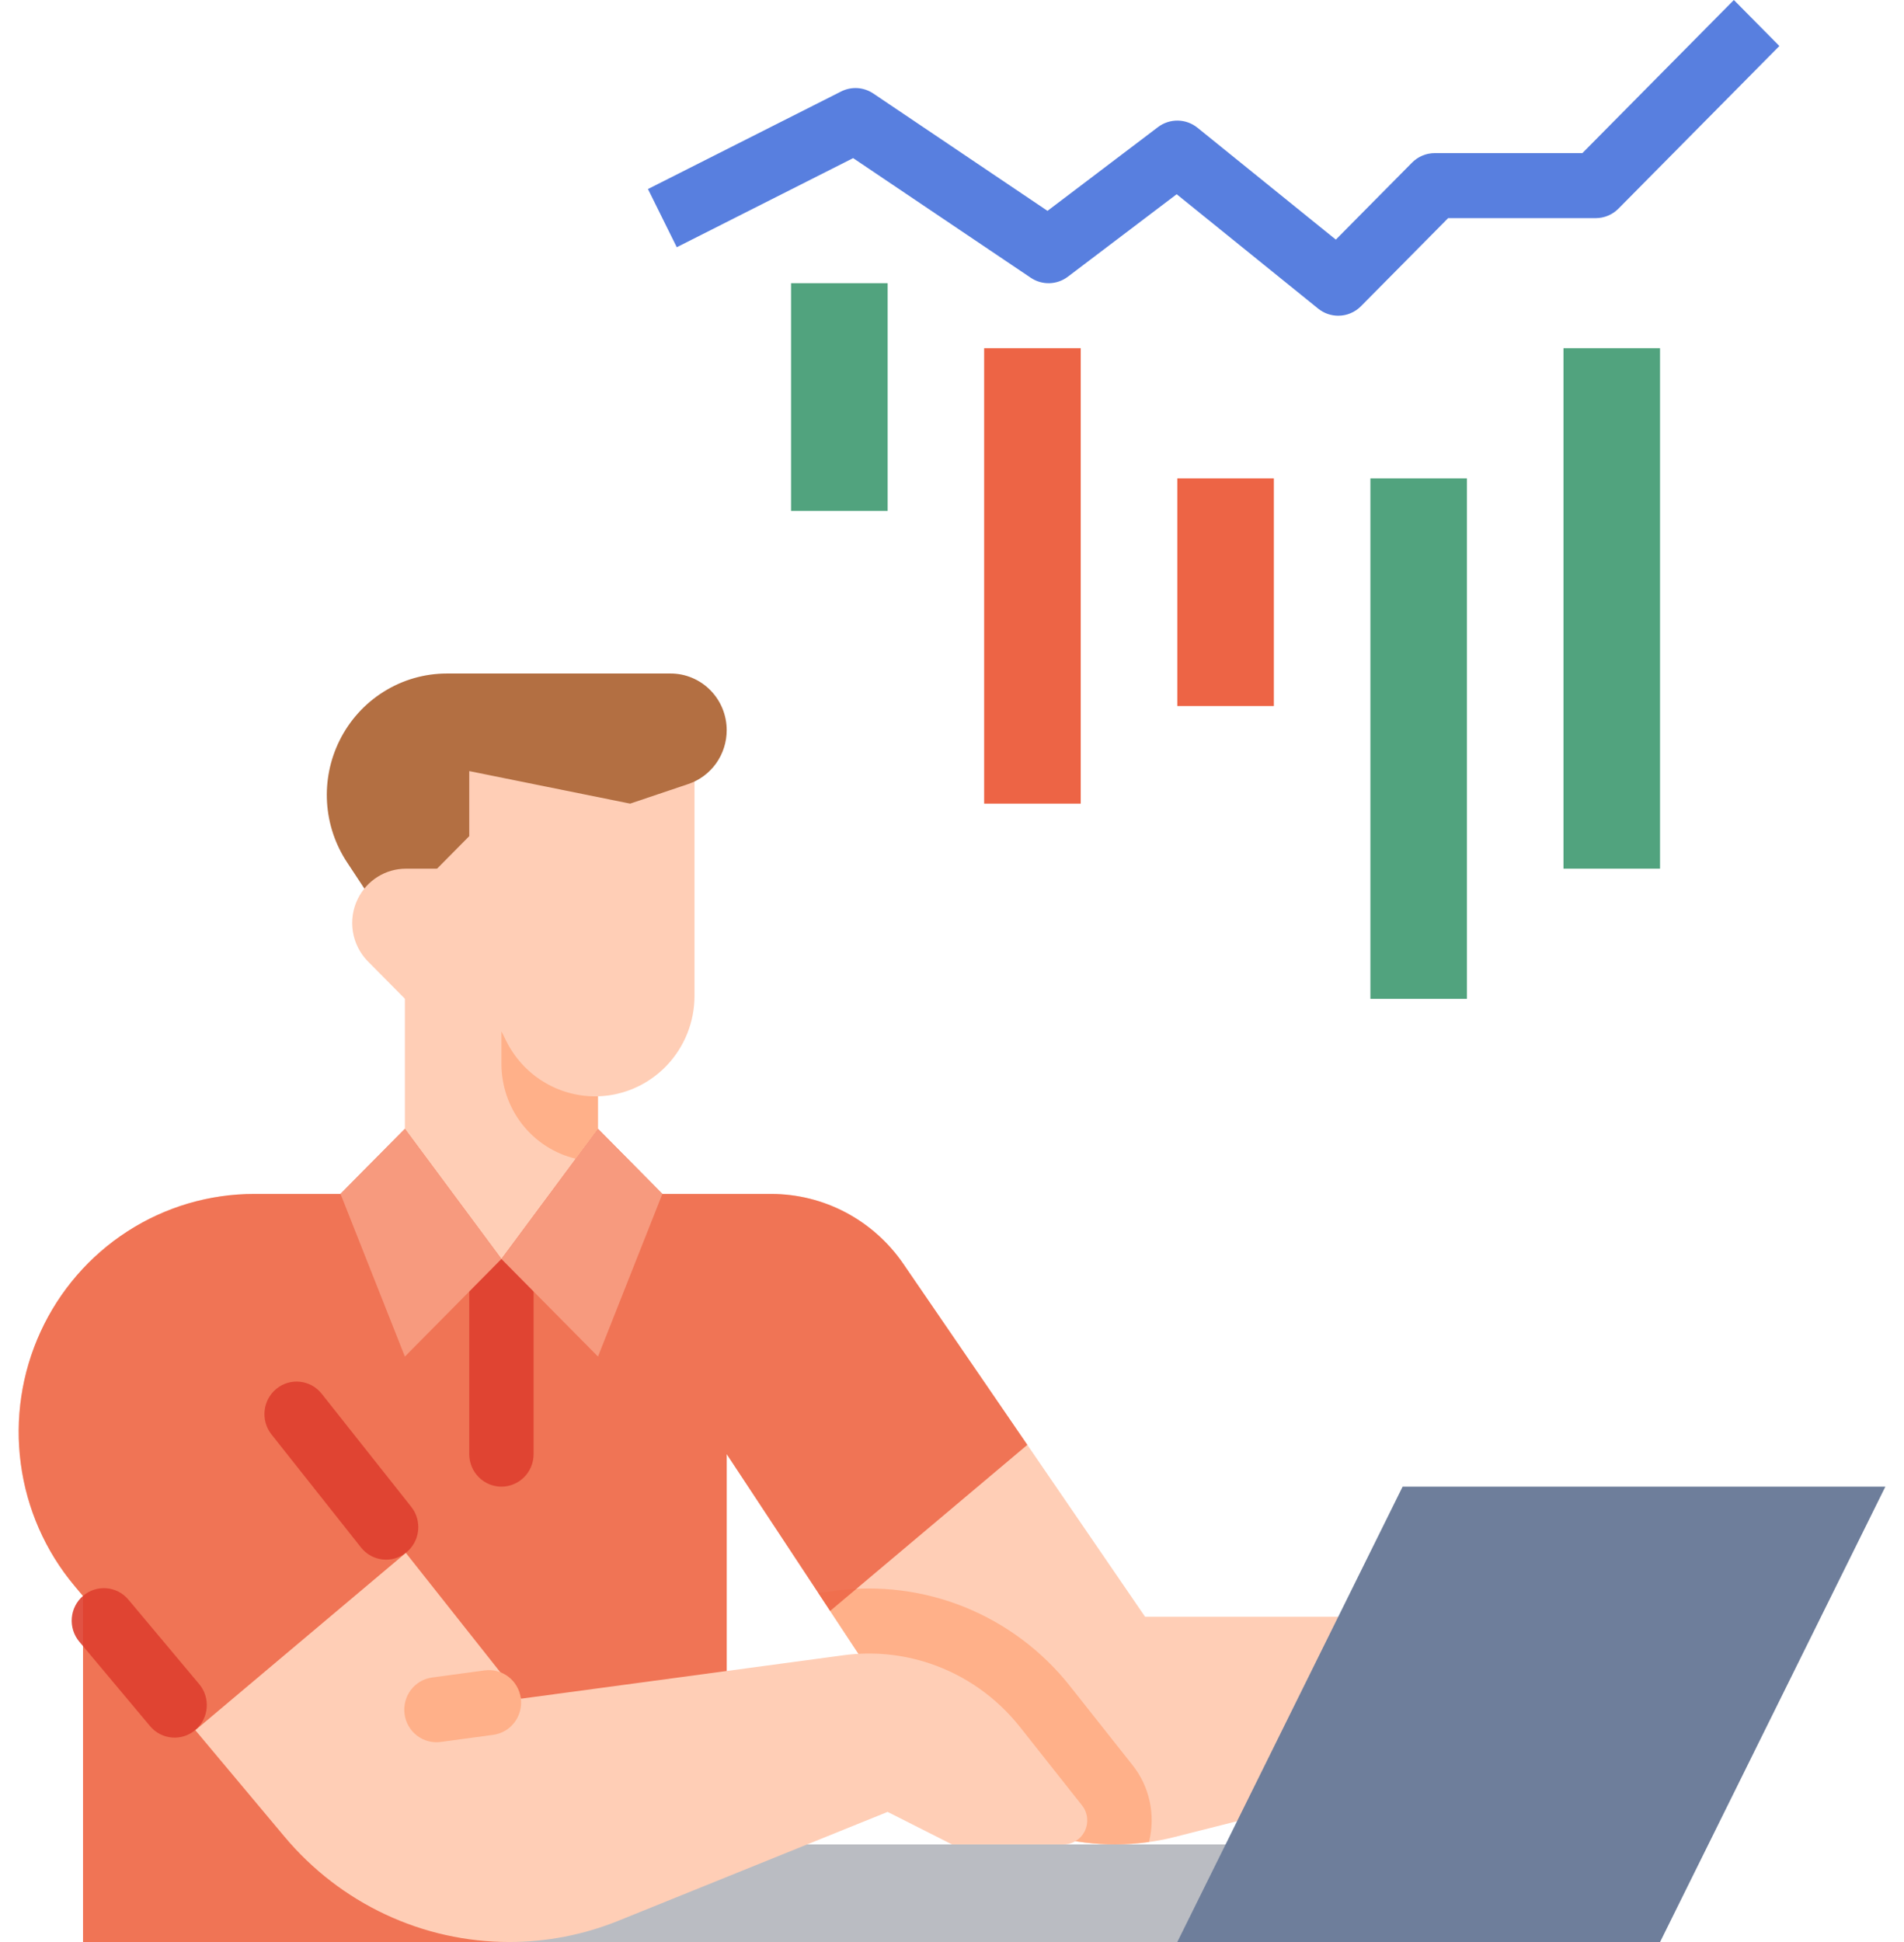 <svg width="51" height="52" viewBox="0 0 51 52" fill="none" xmlns="http://www.w3.org/2000/svg">
<path d="M21.189 7.583H23.776V13.68H21.189V7.583Z" fill="#51A37E"/>
<path d="M31.535 12.809H34.121V18.905H31.535V12.809Z" fill="#ED6445"/>
<path d="M41.879 9.325H44.465V23.26H41.879V9.325Z" fill="#51A37E"/>
<path d="M26.361 9.325H28.948V21.518H26.361V9.325Z" fill="#ED6445"/>
<path d="M36.707 12.809H39.293V26.744H36.707V12.809Z" fill="#51A37E"/>
<path d="M35.845 8.454C35.65 8.454 35.46 8.387 35.307 8.263L31.518 5.201L28.604 7.409C28.461 7.517 28.289 7.578 28.111 7.583C27.932 7.588 27.757 7.537 27.609 7.437L22.852 4.234L18.128 6.62L17.356 5.062L22.529 2.45C22.665 2.381 22.816 2.35 22.968 2.359C23.12 2.369 23.266 2.419 23.393 2.504L28.058 5.646L31.018 3.403C31.171 3.287 31.358 3.226 31.549 3.229C31.74 3.232 31.924 3.299 32.074 3.419L35.781 6.416L37.822 4.355C37.984 4.191 38.203 4.1 38.432 4.1H42.385L46.443 0L47.662 1.232L43.352 5.586C43.19 5.75 42.971 5.841 42.742 5.841H38.789L36.455 8.199C36.375 8.28 36.28 8.344 36.175 8.388C36.071 8.432 35.959 8.454 35.845 8.454Z" fill="#587FDF"/>
<path d="M43.237 48.385C43.131 48.599 42.968 48.78 42.766 48.906C42.564 49.032 42.331 49.099 42.094 49.099C41.956 49.099 41.819 49.076 41.689 49.032L37.569 47.645L31.455 49.19C31.231 49.247 31.005 49.291 30.776 49.322C30.475 49.365 30.171 49.387 29.866 49.387C28.788 49.387 27.727 49.118 26.777 48.604C25.826 48.09 25.016 47.347 24.418 46.441L22.236 43.135L21.919 42.655L19.465 38.936V52H2.224V42.737L1.992 42.46C1.215 41.532 0.717 40.399 0.557 39.194C0.396 37.99 0.579 36.764 1.086 35.661C1.592 34.558 2.4 33.625 3.414 32.971C4.428 32.317 5.606 31.969 6.809 31.969H9.121L10.845 30.227H16.017L17.741 31.969H20.655C21.352 31.969 22.038 32.139 22.656 32.466C23.273 32.793 23.803 33.266 24.199 33.845L27.518 38.688L30.672 43.291H38.084C38.73 43.291 39.368 43.438 39.951 43.72C40.534 44.003 41.046 44.415 41.449 44.925L43.093 47C43.245 47.193 43.34 47.425 43.365 47.671C43.391 47.916 43.346 48.164 43.237 48.385Z" fill="#FFCEB6"/>
<path d="M30.329 47.255L28.663 45.151C27.921 44.212 26.95 43.483 25.846 43.035C24.741 42.588 23.541 42.436 22.362 42.595L21.919 42.655L22.236 43.135L24.418 46.441C25.016 47.347 25.826 48.09 26.776 48.604C27.727 49.118 28.788 49.387 29.866 49.387C30.17 49.387 30.474 49.365 30.776 49.322C30.866 48.966 30.872 48.594 30.795 48.235C30.718 47.876 30.558 47.54 30.329 47.255Z" fill="#FFB089"/>
<path d="M27.518 38.688L22.236 43.135L19.465 38.936V52H2.224V42.737L1.992 42.46C1.215 41.532 0.717 40.399 0.557 39.194C0.396 37.99 0.579 36.764 1.086 35.661C1.592 34.558 2.4 33.625 3.414 32.971C4.428 32.317 5.606 31.969 6.809 31.969H9.121L10.845 30.227H16.017L17.741 31.969H20.655C21.352 31.969 22.038 32.139 22.656 32.466C23.273 32.793 23.803 33.266 24.199 33.845L27.518 38.688Z" fill="#ED6445" fill-opacity="0.85"/>
<path d="M18.603 19.776V26.665C18.603 27.365 18.333 28.038 17.85 28.54C17.367 29.042 16.71 29.335 16.017 29.355V30.227L15.423 31.027L13.431 33.711L10.845 30.227V19.776H18.603Z" fill="#FFCEB6"/>
<path d="M9.294 23.087C8.98 22.61 8.795 22.058 8.76 21.486C8.725 20.915 8.84 20.343 9.094 19.831C9.361 19.291 9.771 18.837 10.28 18.52C10.788 18.202 11.374 18.034 11.971 18.034H17.962C18.16 18.034 18.355 18.073 18.538 18.15C18.72 18.226 18.886 18.338 19.025 18.479C19.165 18.62 19.276 18.787 19.351 18.971C19.427 19.156 19.465 19.353 19.465 19.553C19.465 19.871 19.366 20.182 19.182 20.44C18.997 20.699 18.737 20.892 18.438 20.993L16.879 21.518L12.569 20.647V22.389L10.328 24.653L9.294 23.087Z" fill="#B36F42"/>
<path d="M16.017 29.355V30.227L15.423 31.027C14.856 30.892 14.351 30.568 13.989 30.106C13.627 29.645 13.431 29.074 13.431 28.485V27.614L13.557 27.868C13.778 28.315 14.118 28.692 14.539 28.954C14.959 29.217 15.444 29.356 15.939 29.356C15.965 29.356 15.991 29.356 16.017 29.355Z" fill="#FFB089"/>
<path d="M8.618 37.321C8.321 36.945 7.778 36.884 7.406 37.185C7.035 37.485 6.975 38.033 7.272 38.409L9.669 41.435C9.967 41.811 10.509 41.872 10.881 41.571C11.253 41.27 11.313 40.722 11.015 40.347L8.618 37.321Z" fill="#DE402F" fill-opacity="0.9"/>
<path d="M3.44 42.833C3.133 42.466 2.589 42.42 2.225 42.731C1.862 43.042 1.817 43.591 2.124 43.958L4.019 46.219C4.327 46.587 4.871 46.632 5.234 46.321C5.598 46.011 5.643 45.461 5.335 45.094L3.44 42.833Z" fill="#DE402F" fill-opacity="0.9"/>
<path d="M13.431 39.807C13.203 39.807 12.983 39.715 12.822 39.552C12.66 39.389 12.569 39.167 12.569 38.936V33.711H14.293V38.936C14.293 39.167 14.203 39.389 14.041 39.552C13.879 39.715 13.66 39.807 13.431 39.807Z" fill="#DE402F" fill-opacity="0.9"/>
<path d="M12.57 23.26H10.873C10.606 23.26 10.344 23.335 10.117 23.477C9.889 23.619 9.705 23.822 9.586 24.064C9.45 24.337 9.404 24.646 9.452 24.947C9.501 25.249 9.642 25.527 9.855 25.743L10.846 26.743H12.57V23.26Z" fill="#FFCEB6"/>
<path d="M13.431 33.711L10.845 36.324L9.121 31.969L10.845 30.227L13.431 33.711ZM16.018 30.227L17.742 31.969L16.018 36.324L13.431 33.711L16.018 30.227Z" fill="#F79A7E"/>
<path d="M13.638 49.387H34.121V52H13.638V49.387Z" fill="#BABCC2"/>
<path d="M44.466 52L50.501 39.807H37.57L31.535 52H44.466Z" fill="#6E7E9B"/>
<path d="M13.961 45.484L22.59 44.322C23.37 44.216 24.165 44.292 24.912 44.544C25.859 44.863 26.694 45.452 27.318 46.239L28.983 48.342C29.058 48.437 29.105 48.551 29.119 48.671C29.132 48.792 29.112 48.913 29.06 49.023C29.008 49.132 28.926 49.224 28.825 49.288C28.723 49.353 28.606 49.387 28.486 49.387H25.5L23.776 48.516L16.564 51.431C15.634 51.807 14.64 52 13.638 52C12.493 52 11.361 51.748 10.322 51.261C9.283 50.774 8.362 50.064 7.622 49.181L5.232 46.328L10.871 41.581L13.961 45.484Z" fill="#FFCEB6"/>
<path d="M11.576 44.917L12.983 44.727C13.095 44.712 13.209 44.72 13.318 44.749C13.428 44.779 13.53 44.829 13.62 44.899C13.71 44.968 13.786 45.055 13.842 45.154C13.899 45.253 13.936 45.362 13.951 45.475C13.966 45.589 13.959 45.704 13.929 45.815C13.9 45.925 13.85 46.029 13.781 46.119C13.712 46.21 13.627 46.286 13.529 46.344C13.431 46.401 13.322 46.438 13.21 46.453L11.804 46.643C11.692 46.658 11.578 46.65 11.468 46.621C11.359 46.592 11.256 46.541 11.166 46.471C11.076 46.402 11.001 46.315 10.944 46.216C10.887 46.117 10.851 46.008 10.836 45.895C10.806 45.666 10.867 45.434 11.005 45.251C11.144 45.067 11.35 44.947 11.576 44.917Z" fill="#FFB089"/>
</svg>
